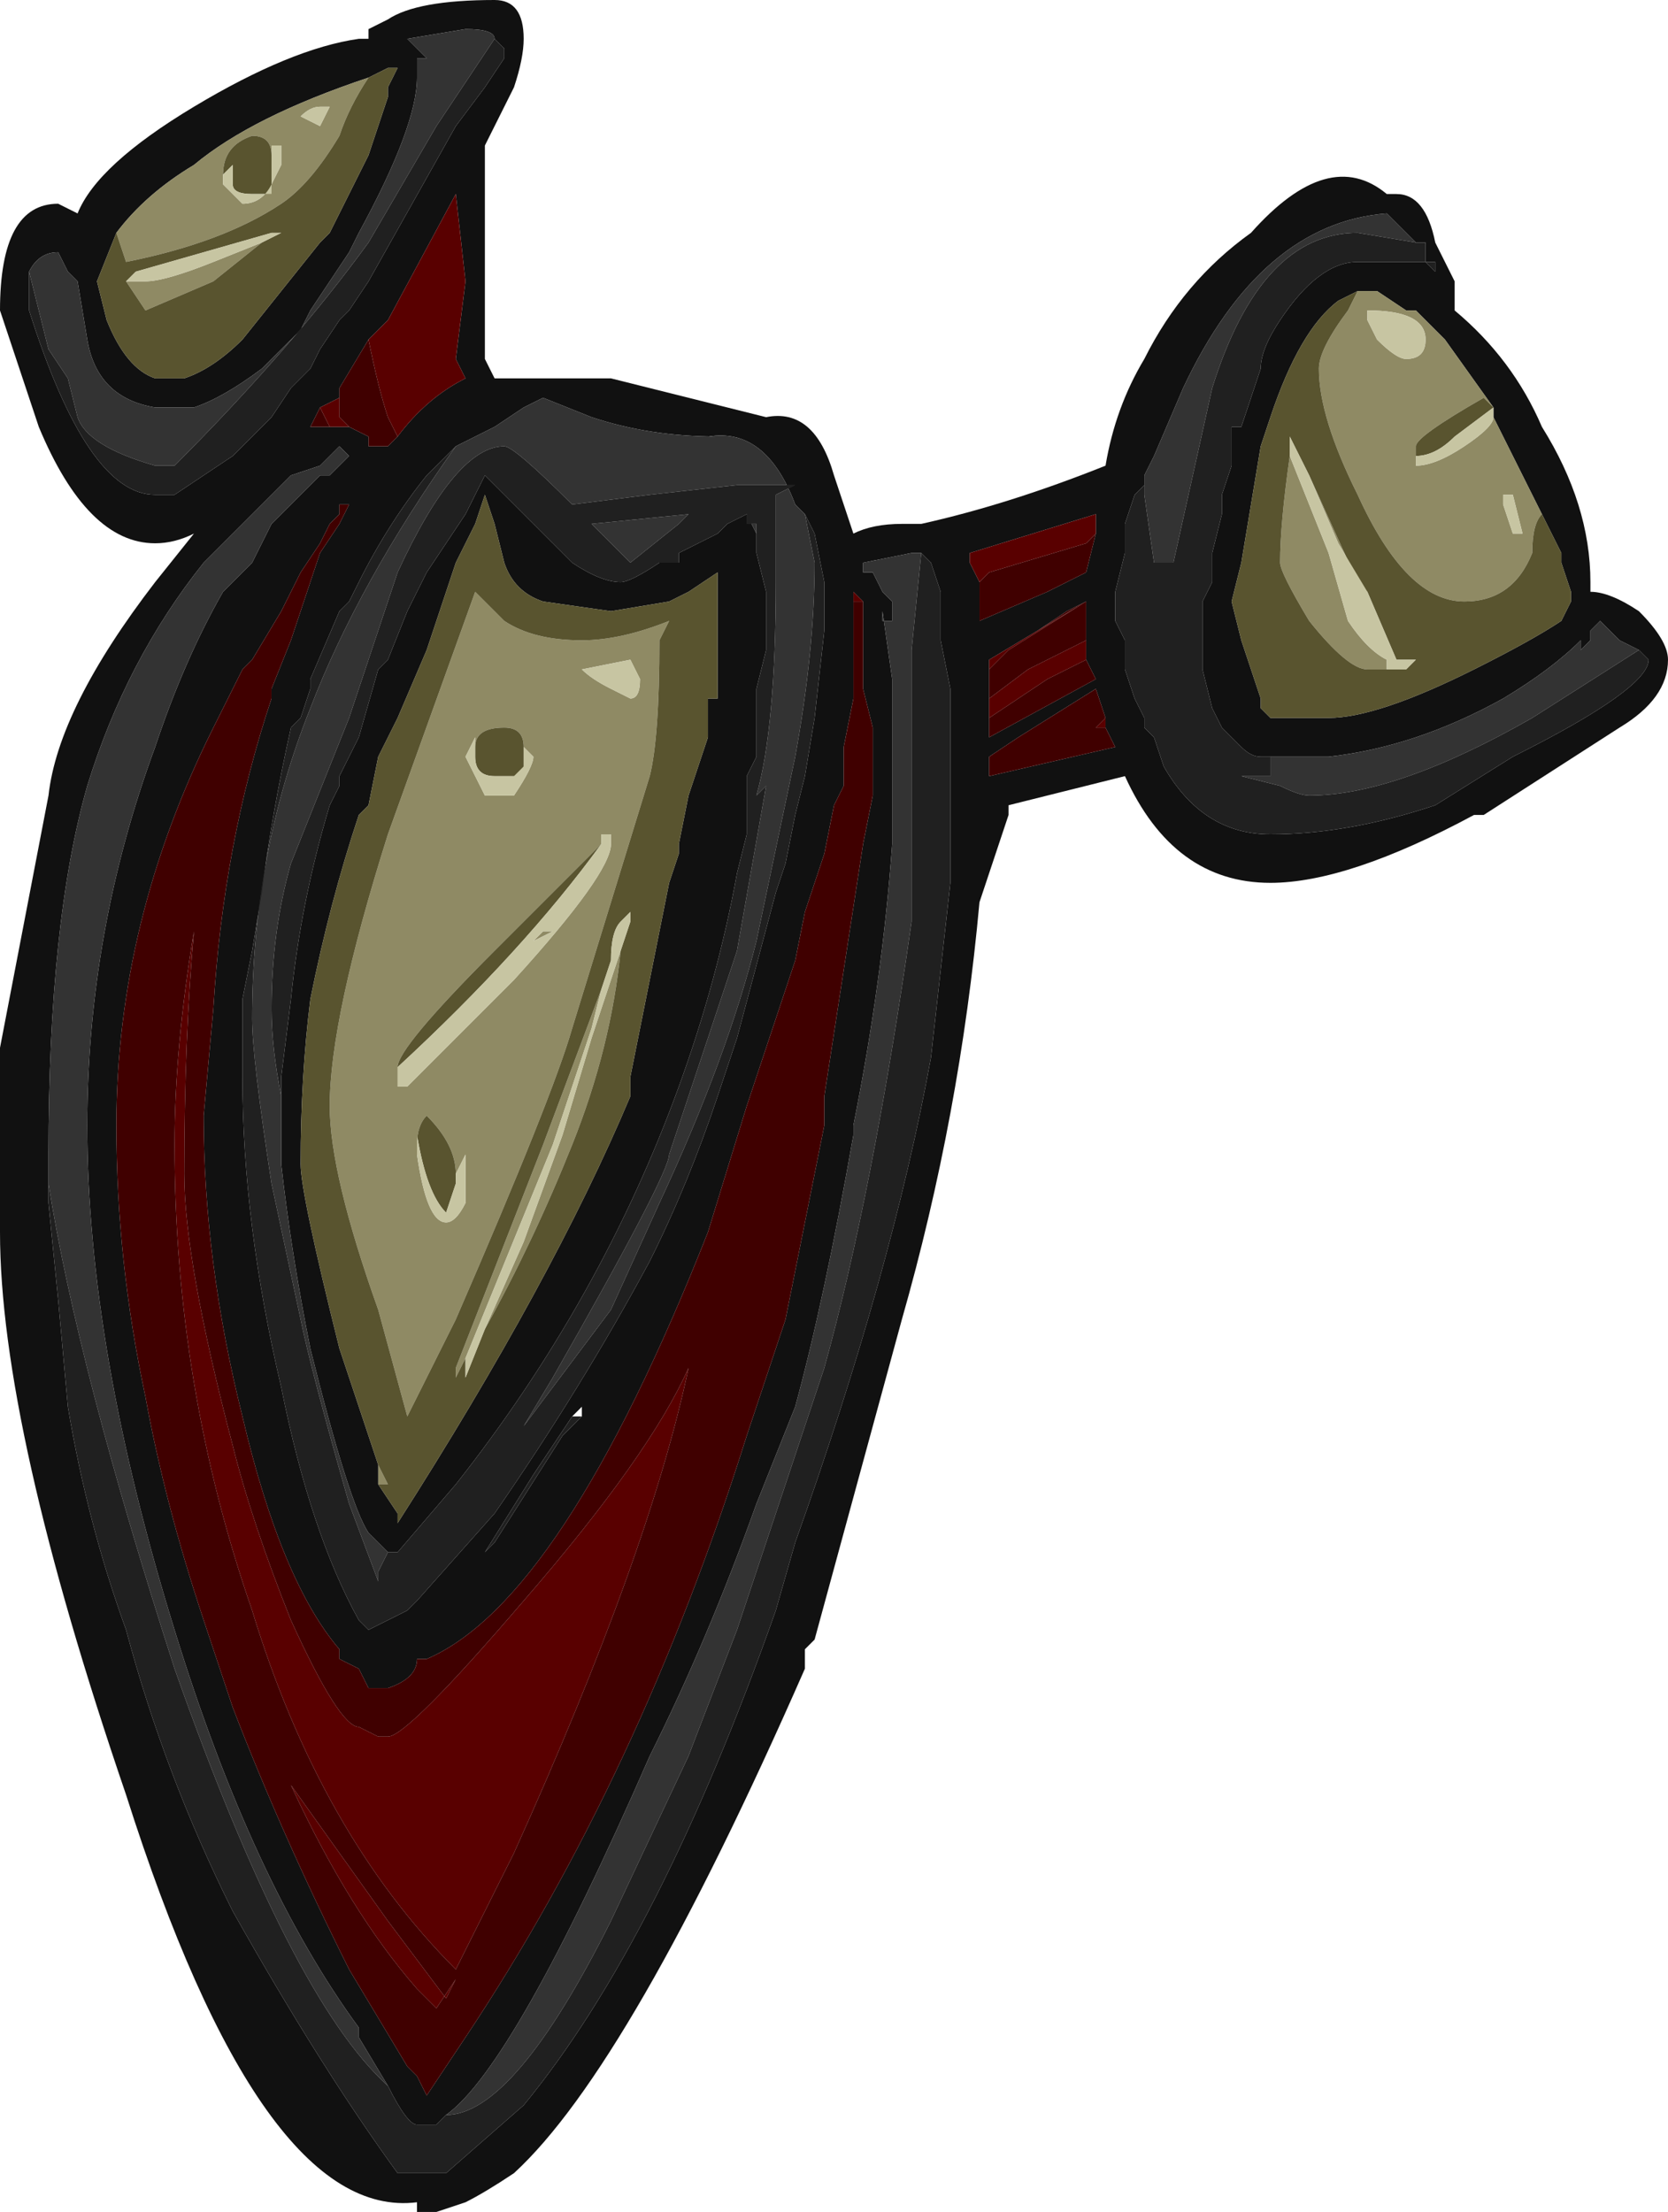 <?xml version="1.0" encoding="UTF-8" standalone="no"?>
<svg xmlns:ffdec="https://www.free-decompiler.com/flash" xmlns:xlink="http://www.w3.org/1999/xlink" ffdec:objectType="shape" height="11.4px" width="8.6px" xmlns="http://www.w3.org/2000/svg">
  <g transform="matrix(1.0, 0.0, 0.0, 1.0, 0.5, 11.0)">
    <path d="M6.8 -9.75 L6.65 -9.9 Q6.0 -9.85 5.6 -9.0 L5.45 -8.65 5.4 -8.55 5.4 -8.5 5.35 -8.45 5.3 -8.3 5.3 -8.15 5.25 -7.95 5.25 -7.8 5.3 -7.7 5.3 -7.55 5.35 -7.4 5.4 -7.3 5.4 -7.25 5.45 -7.2 5.5 -7.05 Q5.7 -6.7 6.05 -6.7 6.45 -6.7 6.9 -6.85 L7.3 -7.1 Q8.0 -7.45 8.0 -7.6 L7.95 -7.65 7.85 -7.7 7.75 -7.8 7.7 -7.75 7.7 -7.7 7.65 -7.65 7.65 -7.7 Q7.5 -7.55 7.25 -7.4 6.8 -7.15 6.35 -7.1 L6.05 -7.1 6.0 -7.1 Q5.95 -7.1 5.9 -7.15 L5.8 -7.25 5.75 -7.35 5.7 -7.55 5.7 -7.9 5.75 -8.0 5.75 -8.15 5.8 -8.35 5.8 -8.45 5.85 -8.6 5.85 -8.8 5.9 -8.8 6.0 -9.1 Q6.0 -9.2 6.1 -9.35 6.3 -9.65 6.5 -9.65 L6.85 -9.65 6.9 -9.6 6.9 -9.65 6.85 -9.65 6.85 -9.75 6.8 -9.75 M6.7 -10.0 Q6.85 -10.0 6.9 -9.75 L7.0 -9.55 7.0 -9.4 Q7.3 -9.15 7.45 -8.8 7.7 -8.4 7.7 -8.0 L7.7 -7.95 Q7.8 -7.95 7.95 -7.85 8.1 -7.7 8.1 -7.6 8.1 -7.4 7.85 -7.25 L7.15 -6.8 7.1 -6.8 Q6.45 -6.45 6.05 -6.45 5.55 -6.45 5.3 -7.0 L4.7 -6.85 4.7 -6.8 4.55 -6.35 Q4.45 -5.25 4.15 -4.2 L3.7 -2.55 3.65 -2.5 3.65 -2.4 Q2.75 -0.35 2.15 0.2 2.0 0.3 1.9 0.35 L1.75 0.4 1.65 0.4 1.65 0.35 Q0.85 0.45 0.15 -1.75 -0.5 -3.65 -0.5 -4.65 L-0.5 -5.6 -0.25 -6.9 Q-0.2 -7.35 0.3 -8.0 L0.5 -8.25 Q0.4 -8.2 0.3 -8.2 -0.05 -8.2 -0.3 -8.8 L-0.5 -9.4 Q-0.5 -9.95 -0.2 -9.95 L-0.1 -9.9 Q0.0 -10.15 0.5 -10.45 1.0 -10.75 1.35 -10.8 L1.4 -10.8 1.4 -10.85 1.5 -10.9 Q1.65 -11.0 2.05 -11.0 2.2 -11.0 2.2 -10.8 2.2 -10.7 2.15 -10.55 L2.0 -10.25 2.0 -9.15 2.05 -9.05 2.65 -9.05 3.45 -8.85 Q3.7 -8.9 3.8 -8.55 L3.9 -8.25 Q4.0 -8.3 4.15 -8.3 L4.25 -8.3 Q4.7 -8.4 5.2 -8.6 5.25 -8.9 5.4 -9.15 5.6 -9.55 5.95 -9.8 6.35 -10.25 6.65 -10.0 L6.7 -10.0 M6.5 -9.5 L6.4 -9.45 Q6.2 -9.3 6.05 -8.85 L6.0 -8.7 5.9 -8.1 5.85 -7.9 5.9 -7.7 6.0 -7.4 6.0 -7.35 6.05 -7.3 6.35 -7.3 Q6.6 -7.3 7.1 -7.55 7.4 -7.7 7.55 -7.8 L7.6 -7.9 7.6 -7.95 7.55 -8.1 7.55 -8.15 7.45 -8.35 7.2 -8.85 7.2 -8.9 6.95 -9.25 6.8 -9.4 6.75 -9.4 6.6 -9.5 6.5 -9.5 M0.1 -9.8 L0.0 -9.55 0.05 -9.35 Q0.15 -9.1 0.3 -9.05 L0.45 -9.05 Q0.6 -9.1 0.75 -9.25 L1.15 -9.75 1.2 -9.8 1.4 -10.2 1.5 -10.5 1.5 -10.55 1.55 -10.65 1.5 -10.65 1.4 -10.6 Q0.8 -10.4 0.5 -10.15 0.25 -10.0 0.1 -9.8 M2.05 -10.8 Q2.05 -10.85 1.9 -10.85 L1.6 -10.8 1.7 -10.7 1.65 -10.7 1.65 -10.6 Q1.65 -10.35 1.35 -9.8 L1.3 -9.7 1.1 -9.4 1.05 -9.3 0.85 -9.1 Q0.65 -8.95 0.5 -8.9 L0.3 -8.9 Q0.0 -8.95 -0.05 -9.25 L-0.1 -9.55 -0.15 -9.6 -0.2 -9.7 Q-0.3 -9.7 -0.35 -9.6 L-0.35 -9.4 Q-0.05 -8.45 0.3 -8.45 L0.4 -8.45 0.7 -8.65 0.9 -8.85 1.0 -9.0 1.1 -9.1 1.15 -9.2 1.25 -9.35 1.3 -9.4 1.4 -9.55 1.85 -10.35 2.0 -10.55 2.1 -10.7 2.1 -10.75 2.05 -10.8 M1.55 -8.75 Q1.7 -8.95 1.9 -9.05 L1.85 -9.15 1.9 -9.55 1.85 -10.0 1.5 -9.35 1.4 -9.25 1.25 -9.0 1.25 -8.95 1.15 -8.9 1.1 -8.8 1.2 -8.8 1.3 -8.8 1.4 -8.75 1.4 -8.7 1.5 -8.7 1.55 -8.75 M3.65 -8.35 L3.6 -8.4 Q3.45 -8.8 3.15 -8.75 L3.2 -8.75 Q2.85 -8.75 2.55 -8.85 L2.3 -8.95 2.2 -8.9 2.05 -8.8 1.85 -8.7 1.7 -8.55 Q1.5 -8.3 1.35 -8.0 L1.3 -7.9 1.25 -7.85 1.1 -7.5 1.1 -7.45 1.05 -7.3 1.0 -7.25 Q0.9 -6.8 0.85 -6.4 L0.8 -6.1 0.75 -5.85 0.75 -5.45 Q0.75 -4.7 0.95 -3.85 1.1 -3.1 1.35 -2.65 L1.4 -2.6 1.6 -2.7 1.65 -2.75 2.05 -3.2 Q2.5 -3.85 2.85 -4.5 3.05 -4.9 3.2 -5.35 L3.3 -5.65 3.5 -6.4 3.55 -6.55 3.6 -6.8 3.65 -7.0 3.7 -7.3 3.75 -7.75 3.75 -8.0 3.7 -8.25 3.65 -8.35 M1.5 -3.0 L1.4 -3.1 Q1.3 -3.25 1.1 -4.05 1.0 -4.55 0.95 -5.0 L0.95 -5.45 1.0 -5.85 Q1.05 -6.35 1.2 -6.85 L1.25 -6.95 1.25 -7.0 1.35 -7.2 1.45 -7.55 1.5 -7.6 1.6 -7.85 1.7 -8.05 1.9 -8.35 2.0 -8.55 2.05 -8.5 2.1 -8.45 2.45 -8.1 Q2.6 -8.0 2.7 -8.0 2.75 -8.0 2.9 -8.1 L3.0 -8.1 3.0 -8.15 3.2 -8.25 3.25 -8.3 3.35 -8.35 3.4 -8.25 3.4 -8.15 3.45 -7.95 3.45 -7.65 3.4 -7.45 3.4 -7.1 3.35 -7.0 3.35 -6.7 3.3 -6.5 Q3.2 -5.95 3.0 -5.4 2.6 -4.3 1.85 -3.35 L1.55 -3.0 1.5 -3.0 M1.5 -0.25 L1.35 -0.5 1.35 -0.55 Q0.8 -1.3 0.4 -2.6 -0.05 -4.05 -0.05 -5.2 -0.05 -6.2 0.3 -7.15 0.45 -7.6 0.65 -7.95 L0.8 -8.1 0.9 -8.3 1.15 -8.55 1.2 -8.55 1.3 -8.65 1.25 -8.7 1.15 -8.6 1.0 -8.55 0.55 -8.1 Q0.15 -7.6 -0.05 -6.95 -0.25 -6.25 -0.25 -5.05 L-0.25 -4.9 -0.25 -4.8 -0.2 -4.3 -0.15 -3.75 Q-0.05 -3.15 0.15 -2.6 0.35 -1.85 0.7 -1.15 1.15 -0.35 1.55 0.2 L1.8 0.2 2.2 -0.15 Q2.9 -1.0 3.5 -2.7 L3.6 -3.05 Q4.1 -4.45 4.3 -5.55 L4.4 -6.45 4.4 -7.45 4.35 -7.7 4.35 -7.95 4.3 -8.1 4.25 -8.15 4.2 -8.15 3.95 -8.1 3.95 -8.05 4.0 -8.05 4.05 -7.95 4.1 -7.9 4.1 -7.8 4.05 -7.8 4.05 -7.85 4.1 -7.5 4.1 -6.65 Q4.05 -5.95 3.9 -5.2 L3.9 -5.15 Q3.75 -4.3 3.6 -3.75 L3.4 -3.25 Q3.15 -2.55 2.85 -1.95 2.15 -0.35 1.8 -0.1 L1.75 -0.05 1.7 -0.05 Q1.75 -0.05 1.7 -0.05 L1.65 -0.05 Q1.6 -0.05 1.5 -0.25 M3.9 -7.9 L3.9 -7.4 3.85 -7.15 3.85 -6.95 3.8 -6.85 3.75 -6.6 3.65 -6.3 3.6 -6.05 Q3.55 -5.9 3.5 -5.75 L3.35 -5.3 3.15 -4.65 Q2.4 -2.75 1.7 -2.45 L1.65 -2.45 Q1.65 -2.35 1.5 -2.3 L1.4 -2.3 1.35 -2.4 1.25 -2.45 1.25 -2.5 Q0.95 -2.85 0.75 -3.7 0.55 -4.5 0.55 -5.25 L0.6 -5.8 Q0.65 -6.65 0.9 -7.4 L0.9 -7.45 1.0 -7.7 1.15 -8.15 1.25 -8.3 1.3 -8.4 1.25 -8.4 1.25 -8.35 1.2 -8.3 1.15 -8.2 1.05 -8.05 0.95 -7.85 0.8 -7.6 0.75 -7.55 0.6 -7.25 Q0.1 -6.25 0.1 -5.2 0.1 -4.5 0.25 -3.8 0.35 -3.25 0.55 -2.65 L0.7 -2.2 Q0.95 -1.55 1.3 -0.85 L1.6 -0.35 1.65 -0.3 1.7 -0.2 1.9 -0.5 Q2.8 -1.85 3.35 -3.6 L3.55 -4.2 3.75 -5.2 3.75 -5.35 3.95 -6.65 4.0 -6.9 4.0 -7.25 3.95 -7.45 3.95 -7.9 3.9 -7.95 3.9 -7.9 M1.45 -3.35 L1.55 -3.2 1.55 -3.15 Q2.35 -4.4 2.75 -5.35 L2.75 -5.45 2.95 -6.45 3.0 -6.6 3.0 -6.65 3.05 -6.9 3.15 -7.2 3.15 -7.4 3.2 -7.4 3.2 -8.05 3.05 -7.95 2.95 -7.9 2.65 -7.85 2.3 -7.9 Q2.15 -7.95 2.1 -8.1 L2.05 -8.3 2.0 -8.45 1.95 -8.3 1.85 -8.1 1.7 -7.65 1.55 -7.3 1.45 -7.1 1.4 -6.85 1.35 -6.8 Q1.2 -6.35 1.1 -5.85 1.05 -5.45 1.05 -5.0 1.05 -4.85 1.25 -4.05 L1.45 -3.45 1.45 -3.35 M5.15 -8.25 L5.15 -8.35 4.5 -8.15 4.5 -8.1 4.55 -8.0 4.55 -7.8 4.9 -7.95 5.1 -8.05 5.15 -8.25 M4.85 -7.75 L4.6 -7.6 4.6 -7.55 4.6 -7.4 4.6 -7.3 4.6 -7.2 5.15 -7.5 5.1 -7.6 5.1 -7.7 5.1 -7.9 5.0 -7.85 4.85 -7.75 M5.2 -7.3 L5.15 -7.45 4.75 -7.2 4.6 -7.1 4.6 -7.0 5.25 -7.15 5.2 -7.25 5.2 -7.3 M2.4 -3.6 L2.5 -3.7 2.5 -3.75 2.45 -3.7 2.25 -3.4 2.0 -3.0 2.05 -3.05 2.4 -3.6" fill="#111111" fill-rule="evenodd" stroke="none"/>
    <path d="M1.4 -9.25 L1.5 -9.35 1.85 -10.0 1.9 -9.55 1.85 -9.15 1.9 -9.05 Q1.7 -8.95 1.55 -8.75 L1.5 -8.85 Q1.45 -9.0 1.4 -9.25 M1.3 -8.8 L1.2 -8.8 1.15 -8.9 1.25 -8.95 1.25 -8.85 1.3 -8.8 M3.95 -7.9 L3.9 -7.9 3.9 -7.95 3.95 -7.9 M4.55 -8.0 L4.5 -8.1 4.5 -8.15 5.15 -8.35 5.15 -8.25 5.1 -8.2 4.6 -8.05 4.55 -8.0 M4.6 -7.55 L4.6 -7.6 4.85 -7.75 5.1 -7.9 4.7 -7.65 4.6 -7.55 M5.1 -7.7 L5.1 -7.6 4.9 -7.5 4.6 -7.3 4.6 -7.4 4.8 -7.55 5.1 -7.7 M5.2 -7.25 L5.15 -7.25 5.2 -7.3 5.2 -7.25 M1.75 -0.65 L1.65 -0.75 Q1.3 -1.15 1.0 -1.8 L1.5 -1.1 1.8 -0.7 1.85 -0.8 1.75 -0.65 M0.4 -5.1 Q0.4 -5.6 0.5 -6.2 0.45 -5.65 0.45 -4.95 0.45 -4.5 0.7 -3.55 0.8 -3.15 1.0 -2.65 1.25 -2.1 1.35 -2.1 L1.45 -2.05 1.5 -2.05 Q1.6 -2.05 2.2 -2.75 2.85 -3.5 3.05 -3.95 2.85 -3.0 2.15 -1.45 L1.85 -0.85 Q1.15 -1.55 0.8 -2.7 0.4 -3.85 0.4 -5.1" fill="#590000" fill-rule="evenodd" stroke="none"/>
    <path d="M1.4 -9.25 Q1.45 -9.0 1.5 -8.85 L1.55 -8.75 1.5 -8.7 1.4 -8.7 1.4 -8.75 1.3 -8.8 1.25 -8.85 1.25 -8.95 1.25 -9.0 1.4 -9.25 M1.2 -8.8 L1.1 -8.8 1.15 -8.9 1.2 -8.8 M3.95 -7.9 L3.95 -7.45 4.0 -7.25 4.0 -6.9 3.95 -6.65 3.75 -5.35 3.75 -5.2 3.55 -4.2 3.35 -3.6 Q2.8 -1.85 1.9 -0.5 L1.7 -0.2 1.65 -0.3 1.6 -0.35 1.3 -0.85 Q0.95 -1.55 0.7 -2.2 L0.55 -2.65 Q0.35 -3.25 0.25 -3.8 0.1 -4.5 0.1 -5.2 0.1 -6.25 0.6 -7.25 L0.75 -7.55 0.8 -7.6 0.95 -7.85 1.05 -8.05 1.15 -8.2 1.2 -8.3 1.25 -8.35 1.25 -8.4 1.3 -8.4 1.25 -8.3 1.15 -8.15 1.0 -7.7 0.9 -7.45 0.9 -7.4 Q0.65 -6.65 0.6 -5.8 L0.55 -5.25 Q0.55 -4.5 0.75 -3.7 0.95 -2.85 1.25 -2.5 L1.25 -2.45 1.35 -2.4 1.4 -2.3 1.5 -2.3 Q1.65 -2.35 1.65 -2.45 L1.7 -2.45 Q2.4 -2.75 3.15 -4.65 L3.35 -5.3 3.5 -5.75 Q3.55 -5.9 3.6 -6.05 L3.65 -6.3 3.75 -6.6 3.8 -6.85 3.85 -6.95 3.85 -7.15 3.9 -7.4 3.9 -7.9 3.95 -7.9 M4.55 -8.0 L4.6 -8.05 5.1 -8.2 5.15 -8.25 5.1 -8.05 4.9 -7.95 4.55 -7.8 4.55 -8.0 M4.6 -7.55 L4.7 -7.65 5.1 -7.9 4.85 -7.75 5.0 -7.85 5.1 -7.9 5.1 -7.7 4.8 -7.55 4.6 -7.4 4.6 -7.55 M5.1 -7.6 L5.15 -7.5 4.6 -7.2 4.6 -7.3 4.9 -7.5 5.1 -7.6 M5.2 -7.25 L5.25 -7.15 4.6 -7.0 4.6 -7.1 4.75 -7.2 5.15 -7.45 5.2 -7.3 5.15 -7.25 5.2 -7.25 M0.4 -5.1 Q0.4 -3.85 0.8 -2.7 1.15 -1.55 1.85 -0.85 L2.15 -1.45 Q2.85 -3.0 3.05 -3.95 2.85 -3.5 2.2 -2.75 1.6 -2.05 1.5 -2.05 L1.45 -2.05 1.35 -2.1 Q1.25 -2.1 1.0 -2.65 0.8 -3.15 0.7 -3.55 0.45 -4.5 0.45 -4.95 0.45 -5.65 0.5 -6.2 0.4 -5.6 0.4 -5.1 M1.75 -0.65 L1.85 -0.8 1.8 -0.7 1.5 -1.1 1.0 -1.8 Q1.3 -1.15 1.65 -0.75 L1.75 -0.65" fill="#400000" fill-rule="evenodd" stroke="none"/>
    <path d="M6.8 -9.75 L6.5 -9.8 Q6.0 -9.8 5.75 -9.0 L5.55 -8.1 5.45 -8.1 5.4 -8.45 5.4 -8.55 5.45 -8.65 5.6 -9.0 Q6.0 -9.85 6.65 -9.9 L6.8 -9.75 M7.95 -7.65 L7.4 -7.3 Q6.7 -6.9 6.25 -6.9 6.2 -6.9 6.1 -6.95 L5.9 -7.0 6.05 -7.0 6.05 -7.1 6.35 -7.1 Q6.8 -7.15 7.25 -7.4 7.5 -7.55 7.65 -7.7 L7.65 -7.65 7.7 -7.7 7.7 -7.75 7.75 -7.8 7.85 -7.7 7.95 -7.65 M-0.35 -9.6 Q-0.3 -9.7 -0.2 -9.7 L-0.15 -9.6 -0.1 -9.55 -0.05 -9.25 Q0.0 -8.95 0.3 -8.9 L0.5 -8.9 Q0.65 -8.95 0.85 -9.1 L1.05 -9.3 1.1 -9.4 1.3 -9.7 1.35 -9.8 Q1.65 -10.35 1.65 -10.6 L1.65 -10.7 1.7 -10.7 1.6 -10.8 1.9 -10.85 Q2.05 -10.85 2.05 -10.8 L1.75 -10.35 1.4 -9.75 Q1.0 -9.2 0.4 -8.6 L0.3 -8.6 Q-0.05 -8.7 -0.1 -8.85 L-0.15 -9.05 -0.25 -9.2 -0.35 -9.6 M1.85 -8.7 L2.05 -8.8 2.2 -8.9 2.3 -8.95 2.55 -8.85 Q2.85 -8.75 3.2 -8.75 L3.15 -8.75 Q3.45 -8.8 3.6 -8.4 L3.65 -8.35 3.7 -8.1 Q3.7 -7.65 3.6 -7.1 L3.4 -6.15 Q3.25 -5.55 2.9 -4.8 L2.65 -4.25 2.2 -3.65 2.35 -3.9 Q2.95 -4.95 2.95 -5.05 L3.3 -6.1 3.45 -6.95 3.4 -6.9 Q3.5 -7.25 3.5 -8.0 L3.5 -8.45 3.6 -8.5 3.3 -8.5 2.85 -8.45 2.45 -8.4 Q2.15 -8.7 2.1 -8.7 1.85 -8.7 1.55 -8.05 L1.3 -7.3 1.0 -6.55 Q0.9 -6.2 0.9 -5.8 0.9 -5.6 0.95 -5.35 L0.95 -5.45 0.95 -5.0 Q1.0 -4.55 1.1 -4.05 1.3 -3.25 1.4 -3.1 L1.5 -3.0 1.45 -2.9 1.45 -2.85 1.3 -3.25 Q1.1 -3.95 1.05 -4.2 L0.9 -4.9 Q0.8 -5.55 0.8 -5.75 0.8 -6.6 1.1 -7.35 1.35 -8.0 1.85 -8.7 M-0.25 -4.9 L-0.25 -5.05 Q-0.25 -6.25 -0.05 -6.95 0.15 -7.6 0.55 -8.1 L1.0 -8.55 1.15 -8.6 1.25 -8.7 1.3 -8.65 1.2 -8.55 1.15 -8.55 0.9 -8.3 0.8 -8.1 0.65 -7.95 Q0.45 -7.6 0.3 -7.15 -0.05 -6.2 -0.05 -5.2 -0.05 -4.05 0.4 -2.6 0.8 -1.3 1.35 -0.55 L1.35 -0.5 1.5 -0.25 Q1.0 -0.7 0.4 -2.4 -0.1 -3.95 -0.25 -4.9 M1.8 -0.1 Q2.15 -0.35 2.85 -1.95 3.15 -2.55 3.4 -3.25 L3.6 -3.75 Q3.75 -4.3 3.9 -5.15 L3.9 -5.2 Q4.05 -5.95 4.1 -6.65 L4.1 -7.5 4.05 -7.85 4.05 -7.8 4.1 -7.8 4.1 -7.9 4.05 -7.95 4.0 -8.05 3.95 -8.05 3.95 -8.1 4.2 -8.15 4.25 -8.15 4.2 -7.65 4.2 -6.25 Q4.0 -4.85 3.75 -3.95 L3.3 -2.6 3.05 -1.95 2.65 -1.1 Q2.15 -0.1 1.8 -0.1 M2.75 -8.1 L2.55 -8.3 3.05 -8.35 3.0 -8.3 2.75 -8.1 M2.1 -8.45 L2.05 -8.5 2.1 -8.45 M3.35 -8.35 L3.35 -8.3 3.4 -8.3 3.4 -8.25 3.35 -8.35" fill="#333333" fill-rule="evenodd" stroke="none"/>
    <path d="M7.45 -8.35 Q7.4 -8.3 7.4 -8.15 7.3 -7.9 7.05 -7.9 6.75 -7.9 6.5 -8.45 6.3 -8.85 6.3 -9.1 6.3 -9.2 6.45 -9.4 L6.5 -9.5 6.6 -9.5 6.75 -9.4 6.8 -9.4 6.95 -9.25 7.2 -8.9 7.15 -8.95 Q6.8 -8.75 6.8 -8.7 L6.8 -8.65 6.8 -8.6 Q6.9 -8.6 7.05 -8.7 7.2 -8.8 7.2 -8.85 L7.45 -8.35 M6.55 -9.4 L6.55 -9.35 6.6 -9.25 Q6.7 -9.15 6.75 -9.15 6.85 -9.15 6.85 -9.25 6.85 -9.4 6.55 -9.4 M6.25 -8.55 L6.5 -8.0 6.55 -7.95 6.4 -8.2 6.25 -8.55 M6.65 -7.6 L6.65 -7.55 6.55 -7.55 Q6.45 -7.55 6.25 -7.8 6.1 -8.05 6.1 -8.1 6.1 -8.3 6.15 -8.65 L6.35 -8.15 6.45 -7.8 Q6.55 -7.65 6.65 -7.6 M7.3 -8.45 L7.25 -8.45 7.25 -8.4 7.3 -8.25 7.35 -8.25 7.3 -8.45 M1.4 -10.6 Q1.3 -10.45 1.25 -10.3 1.1 -10.05 0.95 -9.95 0.65 -9.75 0.15 -9.65 L0.1 -9.8 Q0.25 -10.0 0.5 -10.15 0.8 -10.4 1.4 -10.6 M1.2 -10.45 L1.15 -10.45 Q1.1 -10.45 1.05 -10.4 L1.15 -10.35 1.2 -10.45 M0.9 -10.2 Q0.9 -10.3 0.8 -10.3 0.65 -10.25 0.65 -10.1 L0.65 -10.05 0.75 -9.95 Q0.85 -9.95 0.9 -10.05 L0.95 -10.15 0.95 -10.25 0.9 -10.25 0.9 -10.2 M0.9 -10.0 L0.9 -10.15 0.9 -10.0 M0.85 -9.75 L0.6 -9.55 0.25 -9.4 0.15 -9.55 0.2 -9.6 0.15 -9.55 0.25 -9.55 Q0.35 -9.55 0.6 -9.65 L0.85 -9.75 M1.45 -3.45 L1.5 -3.35 1.45 -3.35 1.45 -3.45 M2.15 -7.0 L2.2 -7.0 2.2 -7.05 2.15 -7.0 M2.2 -7.15 Q2.2 -7.25 2.1 -7.25 1.95 -7.25 1.95 -7.15 L1.95 -7.2 1.9 -7.1 2.0 -6.9 2.15 -6.9 Q2.25 -7.05 2.25 -7.1 L2.2 -7.15 M2.8 -7.5 L2.75 -7.6 2.5 -7.55 Q2.55 -7.5 2.65 -7.45 L2.75 -7.4 Q2.8 -7.4 2.8 -7.5 M1.95 -7.95 L2.1 -7.8 Q2.25 -7.7 2.5 -7.7 2.7 -7.7 2.95 -7.8 L2.9 -7.7 Q2.9 -7.2 2.85 -7.0 L2.45 -5.7 Q2.35 -5.35 1.85 -4.2 L1.6 -3.7 1.45 -4.25 Q1.2 -4.95 1.2 -5.3 1.2 -5.75 1.5 -6.7 L1.95 -7.95 M2.65 -6.7 L2.6 -6.7 2.6 -6.65 2.05 -6.1 Q1.55 -5.6 1.55 -5.5 L1.55 -5.4 1.6 -5.4 2.15 -5.95 Q2.65 -6.5 2.65 -6.65 L2.65 -6.7 M2.3 -6.2 L2.35 -6.2 2.25 -6.15 2.3 -6.2 M2.75 -6.3 L2.7 -6.25 2.75 -6.3 M2.6 -5.9 L2.55 -5.7 2.35 -5.1 1.9 -4.0 1.85 -3.9 1.85 -3.95 2.3 -5.1 2.6 -5.9 M2.0 -4.15 L2.2 -4.6 2.4 -5.15 2.55 -5.65 2.7 -6.1 Q2.65 -5.6 2.45 -5.1 2.25 -4.6 2.0 -4.15 M2.15 -6.0 L2.15 -6.0 M1.65 -5.05 Q1.7 -4.7 1.8 -4.7 1.85 -4.7 1.9 -4.8 L1.9 -5.05 1.85 -4.95 Q1.85 -5.1 1.7 -5.25 1.65 -5.2 1.65 -5.1 L1.65 -5.05" fill="#8f8a64" fill-rule="evenodd" stroke="none"/>
    <path d="M6.5 -9.5 L6.45 -9.4 Q6.3 -9.2 6.3 -9.1 6.3 -8.85 6.5 -8.45 6.75 -7.9 7.05 -7.9 7.3 -7.9 7.4 -8.15 7.4 -8.3 7.45 -8.35 L7.55 -8.15 7.55 -8.1 7.6 -7.95 7.6 -7.9 7.55 -7.8 Q7.4 -7.7 7.1 -7.55 6.6 -7.3 6.35 -7.3 L6.05 -7.3 6.0 -7.35 6.0 -7.4 5.9 -7.7 5.85 -7.9 5.9 -8.1 6.0 -8.7 6.05 -8.85 Q6.2 -9.3 6.4 -9.45 L6.5 -9.5 M6.8 -8.65 L6.8 -8.7 Q6.8 -8.75 7.15 -8.95 L7.2 -8.9 7.0 -8.75 Q6.9 -8.65 6.8 -8.65 M6.25 -8.55 L6.15 -8.75 6.15 -8.65 Q6.1 -8.3 6.1 -8.1 6.1 -8.05 6.25 -7.8 6.45 -7.55 6.55 -7.55 L6.65 -7.55 6.65 -7.6 6.65 -7.55 6.75 -7.55 6.8 -7.6 6.7 -7.6 6.55 -7.95 6.5 -8.0 6.25 -8.55 M1.4 -10.6 L1.5 -10.65 1.55 -10.65 1.5 -10.55 1.5 -10.5 1.4 -10.2 1.2 -9.8 1.15 -9.75 0.75 -9.25 Q0.6 -9.1 0.45 -9.05 L0.3 -9.05 Q0.15 -9.1 0.05 -9.35 L0.0 -9.55 0.1 -9.8 0.15 -9.65 Q0.65 -9.75 0.95 -9.95 1.1 -10.05 1.25 -10.3 1.3 -10.45 1.4 -10.6 M0.9 -10.2 L0.9 -10.15 0.9 -10.0 0.8 -10.0 Q0.7 -10.0 0.7 -10.05 L0.7 -10.15 0.65 -10.1 Q0.65 -10.25 0.8 -10.3 0.9 -10.3 0.9 -10.2 M0.85 -9.75 L0.95 -9.8 0.9 -9.8 0.2 -9.6 0.15 -9.55 0.25 -9.4 0.6 -9.55 0.85 -9.75 M1.45 -3.45 L1.25 -4.05 Q1.05 -4.85 1.05 -5.0 1.05 -5.45 1.1 -5.85 1.2 -6.35 1.35 -6.8 L1.4 -6.85 1.45 -7.1 1.55 -7.3 1.7 -7.65 1.85 -8.1 1.95 -8.3 2.0 -8.45 2.05 -8.3 2.1 -8.1 Q2.15 -7.95 2.3 -7.9 L2.65 -7.85 2.95 -7.9 3.05 -7.95 3.2 -8.05 3.2 -7.4 3.15 -7.4 3.15 -7.2 3.05 -6.9 3.0 -6.65 3.0 -6.6 2.95 -6.45 2.75 -5.45 2.75 -5.35 Q2.35 -4.4 1.55 -3.15 L1.55 -3.2 1.45 -3.35 1.5 -3.35 1.45 -3.45 M2.15 -7.0 L2.05 -7.0 Q1.95 -7.0 1.95 -7.1 L1.95 -7.15 Q1.95 -7.25 2.1 -7.25 2.2 -7.25 2.2 -7.15 L2.2 -7.05 2.2 -7.0 2.15 -7.0 M1.95 -7.95 L1.5 -6.7 Q1.2 -5.75 1.2 -5.3 1.2 -4.95 1.45 -4.25 L1.6 -3.7 1.85 -4.2 Q2.35 -5.35 2.45 -5.7 L2.85 -7.0 Q2.9 -7.2 2.9 -7.7 L2.95 -7.8 Q2.7 -7.7 2.5 -7.7 2.25 -7.7 2.1 -7.8 L1.95 -7.95 M1.55 -5.5 Q1.55 -5.6 2.05 -6.1 L2.6 -6.65 Q2.2 -6.1 1.55 -5.5 M2.7 -6.1 L2.75 -6.25 2.75 -6.3 2.7 -6.25 Q2.65 -6.2 2.65 -6.05 L2.6 -5.9 2.3 -5.1 1.85 -3.95 1.85 -3.9 1.9 -4.0 1.9 -3.9 2.0 -4.15 Q2.25 -4.6 2.45 -5.1 2.65 -5.6 2.7 -6.1 M1.85 -4.95 L1.85 -4.9 1.8 -4.75 Q1.7 -4.85 1.65 -5.15 L1.65 -5.05 1.65 -5.1 Q1.65 -5.2 1.7 -5.25 1.85 -5.1 1.85 -4.95" fill="#59542f" fill-rule="evenodd" stroke="none"/>
    <path d="M7.2 -8.85 Q7.2 -8.8 7.05 -8.7 6.9 -8.6 6.8 -8.6 L6.8 -8.65 Q6.9 -8.65 7.0 -8.75 L7.2 -8.9 7.2 -8.85 M6.55 -9.4 Q6.85 -9.4 6.85 -9.25 6.85 -9.15 6.75 -9.15 6.7 -9.15 6.6 -9.25 L6.55 -9.35 6.55 -9.4 M6.15 -8.65 L6.15 -8.75 6.25 -8.55 6.4 -8.2 6.55 -7.95 6.7 -7.6 6.8 -7.6 6.75 -7.55 6.65 -7.55 6.65 -7.6 Q6.55 -7.65 6.45 -7.8 L6.35 -8.15 6.15 -8.65 M7.3 -8.45 L7.35 -8.25 7.3 -8.25 7.25 -8.4 7.25 -8.45 7.3 -8.45 M1.2 -10.45 L1.15 -10.35 1.05 -10.4 Q1.1 -10.45 1.15 -10.45 L1.2 -10.45 M0.9 -10.15 L0.9 -10.2 0.9 -10.25 0.95 -10.25 0.95 -10.15 0.9 -10.05 Q0.85 -9.95 0.75 -9.95 L0.65 -10.05 0.65 -10.1 0.7 -10.15 0.7 -10.05 Q0.7 -10.0 0.8 -10.0 L0.9 -10.0 0.9 -10.15 M0.2 -9.6 L0.9 -9.8 0.95 -9.8 0.85 -9.75 0.6 -9.65 Q0.35 -9.55 0.25 -9.55 L0.15 -9.55 0.2 -9.6 M1.95 -7.15 L1.95 -7.1 Q1.95 -7.0 2.05 -7.0 L2.15 -7.0 2.2 -7.05 2.2 -7.15 2.25 -7.1 Q2.25 -7.05 2.15 -6.9 L2.0 -6.9 1.9 -7.1 1.95 -7.2 1.95 -7.15 M2.8 -7.5 Q2.8 -7.4 2.75 -7.4 L2.65 -7.45 Q2.55 -7.5 2.5 -7.55 L2.75 -7.6 2.8 -7.5 M2.6 -6.65 L2.6 -6.7 2.65 -6.7 2.65 -6.65 Q2.65 -6.5 2.15 -5.95 L1.6 -5.4 1.55 -5.4 1.55 -5.5 Q2.2 -6.1 2.6 -6.65 M2.3 -6.2 L2.25 -6.15 2.35 -6.2 2.3 -6.2 M2.75 -6.3 L2.75 -6.25 2.7 -6.1 2.55 -5.65 2.4 -5.15 2.2 -4.6 2.0 -4.15 1.9 -3.9 1.9 -4.0 2.35 -5.1 2.55 -5.7 2.6 -5.9 2.65 -6.05 Q2.65 -6.2 2.7 -6.25 L2.75 -6.3 M2.15 -6.0 L2.15 -6.0 M1.85 -4.95 L1.9 -5.05 1.9 -4.8 Q1.85 -4.7 1.8 -4.7 1.7 -4.7 1.65 -5.05 L1.65 -5.15 Q1.7 -4.85 1.8 -4.75 L1.85 -4.9 1.85 -4.95" fill="#c7c5a2" fill-rule="evenodd" stroke="none"/>
    <path d="M5.4 -8.55 L5.4 -8.45 5.45 -8.1 5.55 -8.1 5.75 -9.0 Q6.0 -9.8 6.5 -9.8 L6.8 -9.75 6.85 -9.75 6.85 -9.65 6.9 -9.65 6.9 -9.6 6.85 -9.65 6.5 -9.65 Q6.3 -9.65 6.1 -9.35 6.0 -9.2 6.0 -9.1 L5.9 -8.8 5.85 -8.8 5.85 -8.6 5.8 -8.45 5.8 -8.35 5.75 -8.15 5.75 -8.0 5.7 -7.9 5.7 -7.55 5.75 -7.35 5.8 -7.25 5.9 -7.15 Q5.95 -7.1 6.0 -7.1 L6.05 -7.1 6.05 -7.0 5.9 -7.0 6.1 -6.95 Q6.2 -6.9 6.25 -6.9 6.7 -6.9 7.4 -7.3 L7.95 -7.65 8.0 -7.6 Q8.0 -7.45 7.3 -7.1 L6.9 -6.85 Q6.45 -6.7 6.05 -6.7 5.7 -6.7 5.5 -7.05 L5.45 -7.2 5.4 -7.25 5.4 -7.3 5.35 -7.4 5.3 -7.55 5.3 -7.7 5.25 -7.8 5.25 -7.95 5.3 -8.15 5.3 -8.3 5.35 -8.45 5.4 -8.5 5.4 -8.55 M-0.35 -9.6 L-0.25 -9.2 -0.15 -9.05 -0.1 -8.85 Q-0.05 -8.7 0.3 -8.6 L0.4 -8.6 Q1.0 -9.2 1.4 -9.75 L1.75 -10.35 2.05 -10.8 2.1 -10.75 2.1 -10.7 2.0 -10.55 1.85 -10.35 1.4 -9.55 1.3 -9.4 1.25 -9.35 1.15 -9.2 1.1 -9.1 1.0 -9.0 0.9 -8.85 0.7 -8.65 0.4 -8.45 0.3 -8.45 Q-0.05 -8.45 -0.35 -9.4 L-0.35 -9.6 M1.85 -8.7 Q1.35 -8.0 1.1 -7.35 0.8 -6.6 0.8 -5.75 0.8 -5.55 0.9 -4.9 L1.05 -4.2 Q1.1 -3.95 1.3 -3.25 L1.45 -2.85 1.45 -2.9 1.5 -3.0 1.55 -3.0 1.85 -3.35 Q2.6 -4.3 3.0 -5.4 3.2 -5.95 3.3 -6.5 L3.35 -6.7 3.35 -7.0 3.4 -7.1 3.4 -7.45 3.45 -7.65 3.45 -7.95 3.4 -8.15 3.4 -8.25 3.4 -8.3 3.35 -8.3 3.35 -8.35 3.25 -8.3 3.2 -8.25 3.0 -8.15 3.0 -8.1 2.9 -8.1 Q2.75 -8.0 2.7 -8.0 2.6 -8.0 2.45 -8.1 L2.1 -8.45 2.05 -8.5 2.0 -8.55 1.9 -8.35 1.7 -8.05 1.6 -7.85 1.5 -7.6 1.45 -7.55 1.35 -7.2 1.25 -7.0 1.25 -6.95 1.2 -6.85 Q1.05 -6.35 1.0 -5.85 L0.95 -5.45 0.95 -5.35 Q0.9 -5.6 0.9 -5.8 0.9 -6.2 1.0 -6.55 L1.3 -7.3 1.55 -8.05 Q1.85 -8.7 2.1 -8.7 2.15 -8.7 2.45 -8.4 L2.85 -8.45 3.3 -8.5 3.6 -8.5 3.5 -8.45 3.5 -8.0 Q3.5 -7.25 3.4 -6.9 L3.45 -6.95 3.3 -6.1 2.95 -5.05 Q2.95 -4.95 2.35 -3.9 L2.2 -3.65 2.65 -4.25 2.9 -4.8 Q3.25 -5.55 3.4 -6.15 L3.6 -7.1 Q3.7 -7.65 3.7 -8.1 L3.65 -8.35 3.7 -8.25 3.75 -8.0 3.75 -7.75 3.7 -7.3 3.65 -7.0 3.6 -6.8 3.55 -6.55 3.5 -6.4 3.3 -5.65 3.2 -5.35 Q3.05 -4.9 2.85 -4.5 2.5 -3.85 2.05 -3.2 L1.65 -2.75 1.6 -2.7 1.4 -2.6 1.35 -2.65 Q1.1 -3.1 0.95 -3.85 0.75 -4.7 0.75 -5.45 L0.75 -5.85 0.8 -6.1 0.85 -6.4 Q0.9 -6.8 1.0 -7.25 L1.05 -7.3 1.1 -7.45 1.1 -7.5 1.25 -7.85 1.3 -7.9 1.35 -8.0 Q1.5 -8.3 1.7 -8.55 L1.85 -8.7 M-0.25 -4.9 Q-0.1 -3.95 0.4 -2.4 1.0 -0.7 1.5 -0.25 1.6 -0.05 1.65 -0.05 L1.7 -0.05 Q1.75 -0.05 1.7 -0.05 L1.75 -0.05 1.8 -0.1 Q2.15 -0.1 2.65 -1.1 L3.05 -1.95 3.3 -2.6 3.75 -3.95 Q4.0 -4.85 4.2 -6.25 L4.2 -7.65 4.25 -8.15 4.3 -8.1 4.35 -7.95 4.35 -7.7 4.4 -7.45 4.4 -6.45 4.3 -5.55 Q4.1 -4.45 3.6 -3.05 L3.5 -2.7 Q2.9 -1.0 2.2 -0.15 L1.8 0.2 1.55 0.2 Q1.15 -0.35 0.7 -1.15 0.35 -1.85 0.15 -2.6 -0.05 -3.15 -0.15 -3.75 L-0.2 -4.3 -0.25 -4.8 -0.25 -4.9 M2.75 -8.1 L3.0 -8.3 3.05 -8.35 2.55 -8.3 2.75 -8.1 M2.45 -3.7 L2.5 -3.7 2.4 -3.6 2.05 -3.05 2.0 -3.0 2.25 -3.4 2.45 -3.7" fill="#202020" fill-rule="evenodd" stroke="none"/>
  </g>
</svg>
